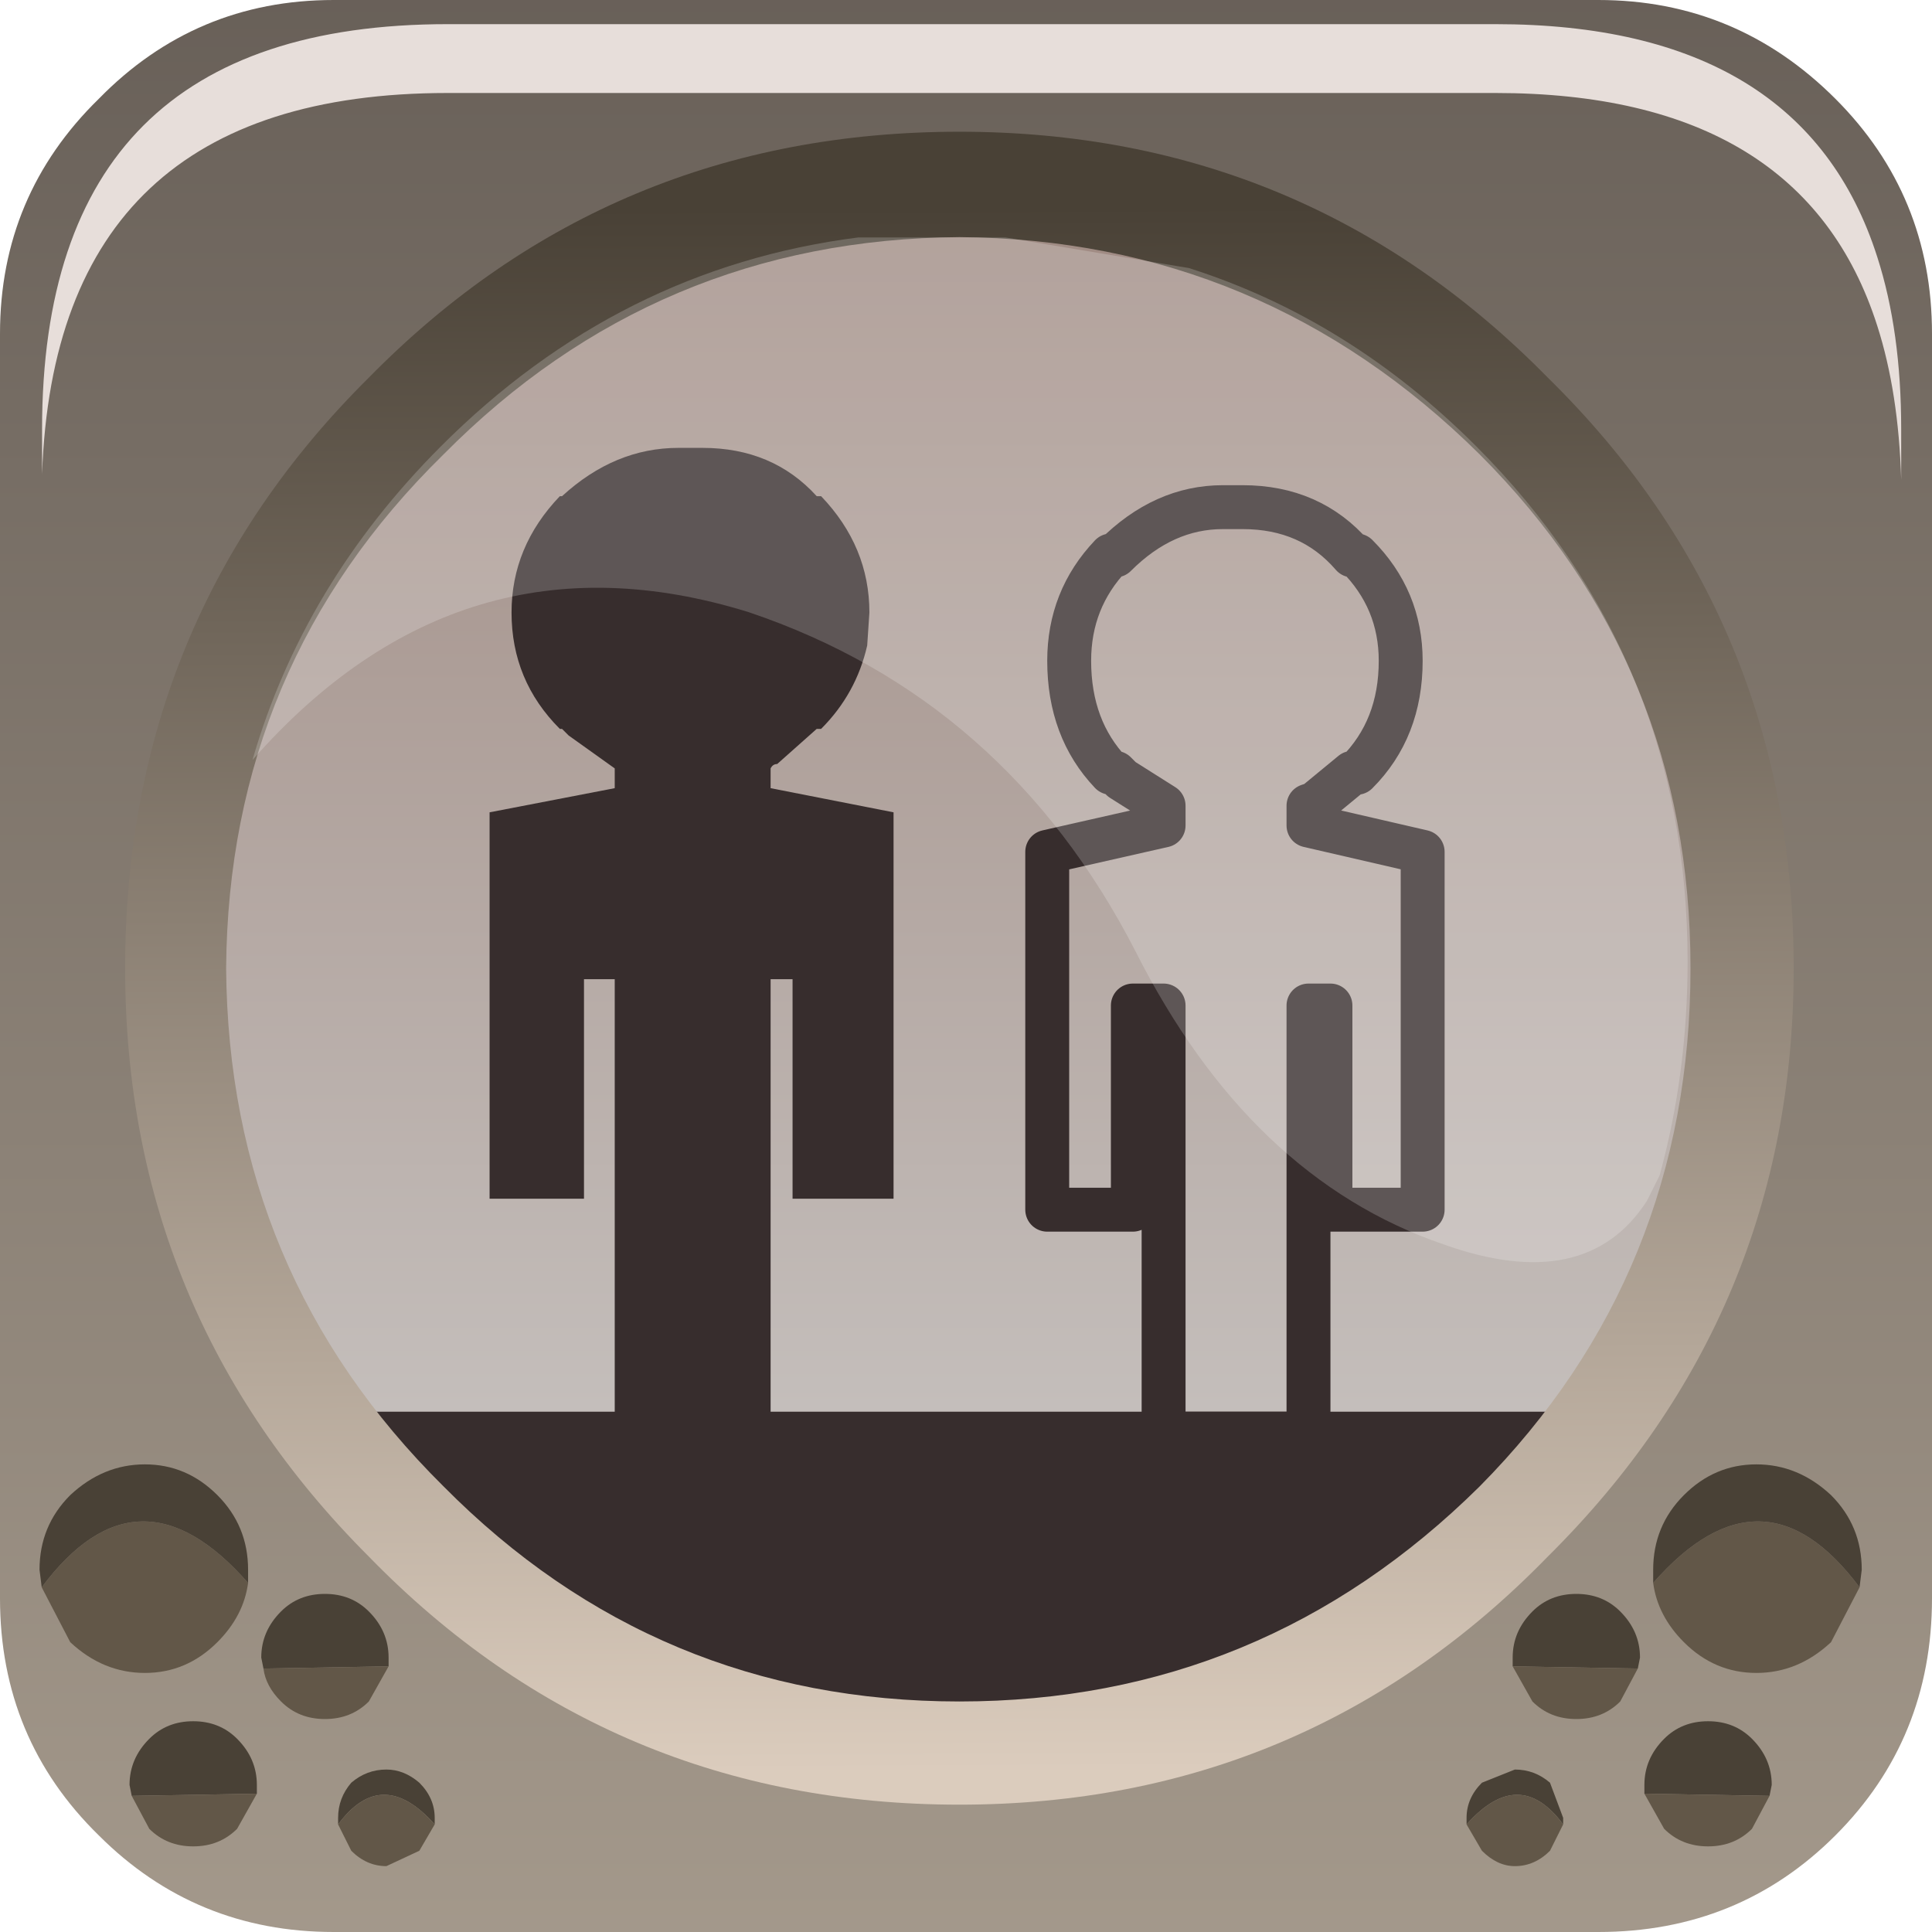 <?xml version="1.0" encoding="UTF-8" standalone="no"?>
<svg xmlns:xlink="http://www.w3.org/1999/xlink" height="66.0px" width="66.0px" xmlns="http://www.w3.org/2000/svg">
  <g transform="matrix(1.5, 0.0, 0.0, 1.5, -0.075, -0.075)">
    <use height="44.0" transform="matrix(1.0, 0.0, 0.0, 1.0, 0.05, 0.05)" width="44.0" xlink:href="#shape0"/>
    <use height="0.0" transform="matrix(1.212, 0.0, 0.0, 1.212, 1.15, 0.95)" width="0.0" xlink:href="#sprite0"/>
    <use height="20.15" transform="matrix(1.159, 0.0, 0.0, 1.161, 5.8, 5.4)" width="28.2" xlink:href="#sprite1"/>
    <use height="8.6" transform="matrix(1.208, 0.0, 0.0, 1.206, 1.008, 0.6)" width="35.05" xlink:href="#sprite2"/>
  </g>
  <defs>
    <g id="shape0" transform="matrix(1.0, 0.0, 0.0, 1.0, -0.05, -0.05)">
      <path d="M41.85 2.3 Q44.05 4.5 44.05 7.65 L44.05 36.45 Q44.05 39.65 41.85 41.85 39.65 44.05 36.45 44.05 L7.65 44.05 Q4.5 44.05 2.3 41.85 0.05 39.65 0.05 36.45 L0.05 7.65 Q0.05 4.5 2.3 2.3 4.5 0.05 7.65 0.05 L36.45 0.05 Q39.6 0.05 41.85 2.3" fill="url(#gradient0)" fill-rule="evenodd" stroke="none"/>
      <path d="M22.1 40.65 Q14.35 40.65 8.9 35.25 3.45 29.8 3.45 22.1 3.45 14.4 8.9 9.0 14.35 3.55 22.1 3.55 29.8 3.55 35.25 9.0 40.65 14.45 40.65 22.1 40.65 29.8 35.25 35.25 29.8 40.65 22.1 40.65" fill="url(#gradient1)" fill-rule="evenodd" stroke="none"/>
      <path d="M29.85 32.2 L36.75 32.2 34.0 35.55 33.1 36.8 Q31.05 37.7 27.85 39.35 L27.3 39.6 15.75 39.6 14.95 39.2 Q11.6 37.3 10.5 36.1 L7.3 32.2 14.05 32.2 14.05 29.7 14.05 22.35 13.35 22.35 13.35 27.35 12.8 27.35 11.2 27.35 11.2 20.45 11.2 18.55 14.05 18.0 14.05 17.55 13.0 16.8 12.85 16.65 12.8 16.65 Q11.7 15.55 11.7 14.0 11.7 12.5 12.8 11.35 L12.85 11.35 Q14.05 10.25 15.5 10.25 L15.75 10.25 16.05 10.25 Q17.65 10.25 18.65 11.35 L18.75 11.35 Q19.85 12.5 19.85 14.0 L19.8 14.75 Q19.55 15.85 18.75 16.65 L18.65 16.65 17.75 17.45 Q17.65 17.45 17.6 17.55 L17.6 18.0 20.4 18.55 20.4 20.45 20.4 27.35 18.8 27.35 18.1 27.35 18.1 22.35 17.6 22.35 17.6 29.7 17.6 30.7 17.6 32.2 26.55 32.2 29.85 32.2 29.85 32.7 28.95 32.7 28.55 32.7 28.4 32.7 28.35 32.7 27.9 32.7 26.75 32.7 26.65 32.7 26.55 32.7 26.55 32.2 26.55 32.7 26.65 32.7 26.75 32.7 27.9 32.7 28.35 32.7 28.4 32.7 28.55 32.7 28.95 32.7 29.85 32.7 29.85 32.2" fill="#372d2d" fill-rule="evenodd" stroke="none"/>
      <path d="M26.55 32.2 L26.55 32.05 26.55 31.85 26.55 30.7 26.55 29.7 26.55 23.15 26.55 22.95 25.85 22.95 25.85 23.15 25.85 27.6 25.35 27.6 23.9 27.6 23.9 23.15 23.9 21.1 23.9 19.45 26.55 18.85 26.55 18.4 25.6 17.8 25.45 17.65 25.35 17.65 Q24.4 16.65 24.4 15.1 24.4 13.7 25.35 12.7 L25.45 12.7 Q26.55 11.6 27.9 11.6 L28.15 11.6 28.35 11.6 Q29.9 11.6 30.85 12.7 L30.95 12.7 Q31.95 13.7 31.95 15.1 31.95 16.65 30.95 17.65 L30.85 17.65 30.0 18.35 29.85 18.4 29.85 18.85 32.45 19.45 32.45 21.1 32.45 23.15 32.45 27.6 30.95 27.6 30.35 27.6 30.35 23.15 30.35 22.95 29.85 22.95 29.85 23.15 29.85 29.7 29.85 30.7 29.85 31.85 29.85 32.05 29.85 32.2 29.85 32.7 28.95 32.7 28.55 32.7 28.4 32.7 28.35 32.7 27.9 32.7 26.75 32.7 26.65 32.7 26.55 32.7 26.55 32.2 Z" fill="none" stroke="#372d2d" stroke-linecap="round" stroke-linejoin="round" stroke-width="1.0"/>
      <path d="M21.9 5.45 Q15.0 5.5 10.15 10.4 5.25 15.2 5.2 22.1 5.25 29.05 10.15 33.9 15.0 38.8 21.9 38.8 28.8 38.8 33.75 33.9 38.55 29.05 38.55 22.1 38.55 15.2 33.75 10.4 28.8 5.5 21.9 5.45 M21.9 41.15 Q13.95 41.15 8.45 35.5 2.9 29.95 2.9 22.1 2.9 14.15 8.45 8.65 13.95 3.05 21.9 3.05 29.8 3.05 35.3 8.65 40.9 14.15 40.9 22.1 40.9 29.95 35.3 35.5 29.8 41.15 21.9 41.15" fill="url(#gradient2)" fill-rule="evenodd" stroke="none"/>
      <path d="M5.7 36.1 Q5.6 36.85 5.0 37.45 4.3 38.15 3.35 38.15 2.4 38.15 1.65 37.45 L1.0 36.2 Q3.2 33.25 5.7 36.1" fill="#625748" fill-rule="evenodd" stroke="none"/>
      <path d="M1.0 36.2 L0.95 35.8 Q0.95 34.8 1.65 34.1 2.4 33.4 3.35 33.4 4.3 33.4 5.0 34.1 5.7 34.8 5.7 35.8 L5.7 36.1 Q3.2 33.25 1.0 36.2" fill="#494136" fill-rule="evenodd" stroke="none"/>
      <path d="M6.05 38.05 L6.0 37.8 Q6.0 37.2 6.45 36.75 6.85 36.35 7.45 36.35 8.05 36.35 8.45 36.75 8.9 37.2 8.9 37.8 L8.9 38.0 6.05 38.05" fill="#494136" fill-rule="evenodd" stroke="none"/>
      <path d="M8.9 38.0 L8.45 38.8 Q8.05 39.2 7.45 39.2 6.85 39.2 6.45 38.8 6.1 38.45 6.05 38.05 L8.9 38.0" fill="#625748" fill-rule="evenodd" stroke="none"/>
      <path d="M3.05 40.95 L3.0 40.7 Q3.0 40.1 3.45 39.65 3.85 39.25 4.45 39.25 5.05 39.25 5.45 39.65 5.9 40.1 5.9 40.7 L5.9 40.9 3.05 40.95" fill="#494136" fill-rule="evenodd" stroke="none"/>
      <path d="M5.9 40.9 L5.45 41.7 Q5.05 42.1 4.45 42.1 3.85 42.1 3.45 41.7 L3.05 40.95 5.9 40.9" fill="#625748" fill-rule="evenodd" stroke="none"/>
      <path d="M7.75 41.6 L7.75 41.45 Q7.75 41.0 8.05 40.65 8.4 40.35 8.85 40.35 9.25 40.35 9.6 40.65 9.95 41.0 9.95 41.45 L9.95 41.6 Q8.75 40.25 7.75 41.6" fill="#494136" fill-rule="evenodd" stroke="none"/>
      <path d="M9.95 41.6 L9.6 42.2 8.85 42.55 Q8.4 42.55 8.05 42.2 L7.75 41.6 Q8.75 40.25 9.95 41.6" fill="#625748" fill-rule="evenodd" stroke="none"/>
      <path d="M37.7 36.1 Q40.2 33.25 42.4 36.2 L41.75 37.45 Q41.0 38.15 40.05 38.15 39.1 38.15 38.4 37.45 37.8 36.85 37.7 36.1" fill="#625748" fill-rule="evenodd" stroke="none"/>
      <path d="M37.7 36.1 L37.7 35.8 Q37.7 34.8 38.4 34.1 39.1 33.4 40.05 33.4 41.0 33.4 41.75 34.1 42.45 34.8 42.45 35.8 L42.4 36.2 Q40.2 33.25 37.7 36.1" fill="#494136" fill-rule="evenodd" stroke="none"/>
      <path d="M34.5 38.0 L34.5 37.8 Q34.5 37.2 34.95 36.75 35.35 36.35 35.95 36.35 36.55 36.35 36.95 36.75 37.4 37.2 37.4 37.8 L37.35 38.05 34.5 38.0" fill="#494136" fill-rule="evenodd" stroke="none"/>
      <path d="M34.5 38.0 L37.35 38.05 36.95 38.8 Q36.55 39.2 35.95 39.2 35.35 39.2 34.95 38.8 L34.5 38.0" fill="#625748" fill-rule="evenodd" stroke="none"/>
      <path d="M37.5 40.9 L37.5 40.7 Q37.5 40.1 37.95 39.65 38.35 39.25 38.95 39.25 39.55 39.25 39.95 39.65 40.4 40.1 40.4 40.7 L40.35 40.95 37.5 40.9" fill="#494136" fill-rule="evenodd" stroke="none"/>
      <path d="M37.5 40.9 L40.35 40.95 39.95 41.7 Q39.55 42.1 38.95 42.1 38.35 42.1 37.95 41.7 L37.5 40.9" fill="#625748" fill-rule="evenodd" stroke="none"/>
      <path d="M33.45 41.6 L33.45 41.45 Q33.45 41.0 33.8 40.65 L34.55 40.35 Q35.0 40.35 35.35 40.65 L35.65 41.45 35.65 41.6 Q34.65 40.25 33.45 41.6" fill="#494136" fill-rule="evenodd" stroke="none"/>
      <path d="M33.45 41.6 Q34.65 40.25 35.65 41.6 L35.35 42.2 Q35.0 42.55 34.55 42.55 34.15 42.55 33.8 42.2 L33.45 41.6" fill="#625748" fill-rule="evenodd" stroke="none"/>
    </g>
    <linearGradient gradientTransform="matrix(0.0, -0.055, -0.055, 0.0, 22.05, 18.45)" gradientUnits="userSpaceOnUse" id="gradient0" spreadMethod="pad" x1="-819.2" x2="819.2">
      <stop offset="0.012" stop-color="#bcb0a0"/>
      <stop offset="1.0" stop-color="#453e3a"/>
    </linearGradient>
    <linearGradient gradientTransform="matrix(0.0, -0.017, -0.017, 0.0, 22.1, 18.55)" gradientUnits="userSpaceOnUse" id="gradient1" spreadMethod="pad" x1="-819.2" x2="819.2">
      <stop offset="0.012" stop-color="#c4bebb"/>
      <stop offset="1.0" stop-color="#9f8a82"/>
    </linearGradient>
    <linearGradient gradientTransform="matrix(1.0E-4, 0.022, -0.023, 1.0E-4, 21.95, 22.35)" gradientUnits="userSpaceOnUse" id="gradient2" spreadMethod="pad" x1="-819.2" x2="819.2">
      <stop offset="0.012" stop-color="#494136"/>
      <stop offset="1.0" stop-color="#dbccbd"/>
    </linearGradient>
    <g id="sprite1" transform="matrix(1.0, 0.0, 0.0, 1.0, 0.0, 0.0)">
      <use height="20.15" transform="matrix(1.0, 0.0, 0.0, 1.0, 0.0, 0.0)" width="28.2" xlink:href="#shape1"/>
    </g>
    <g id="shape1" transform="matrix(1.0, 0.0, 0.0, 1.0, 0.0, 0.0)">
      <path d="M27.65 18.45 L27.4 18.95 Q26.2 20.8 23.4 19.8 19.6 18.5 17.35 14.05 14.8 9.1 9.75 7.4 4.1 5.65 0.0 10.3 1.0 6.85 3.7 4.15 7.2 0.65 11.9 0.05 L14.8 0.05 18.4 0.65 Q21.55 1.65 24.05 4.15 28.2 8.3 28.2 14.25 28.2 16.45 27.65 18.45" fill="#ffffff" fill-opacity="0.196" fill-rule="evenodd" stroke="none"/>
    </g>
    <g id="sprite2" transform="matrix(1.0, 0.0, 0.0, 1.0, 0.2, 0.0)">
      <use height="8.6" transform="matrix(1.0, 0.0, 0.0, 1.0, -0.2, 0.0)" width="35.05" xlink:href="#shape2"/>
    </g>
    <g id="shape2" transform="matrix(1.0, 0.0, 0.0, 1.0, 0.2, 0.0)">
      <path d="M34.4 4.4 Q34.85 5.8 34.85 7.65 L34.85 8.6 Q34.8 6.95 34.4 5.7 33.0 1.3 27.2 1.3 L7.45 1.3 Q0.05 1.3 -0.2 8.5 L-0.2 7.65 Q-0.2 0.0 7.45 0.0 L27.2 0.0 Q33.0 0.0 34.4 4.4" fill="#e7deda" fill-rule="evenodd" stroke="none"/>
    </g>
  </defs>
</svg>
